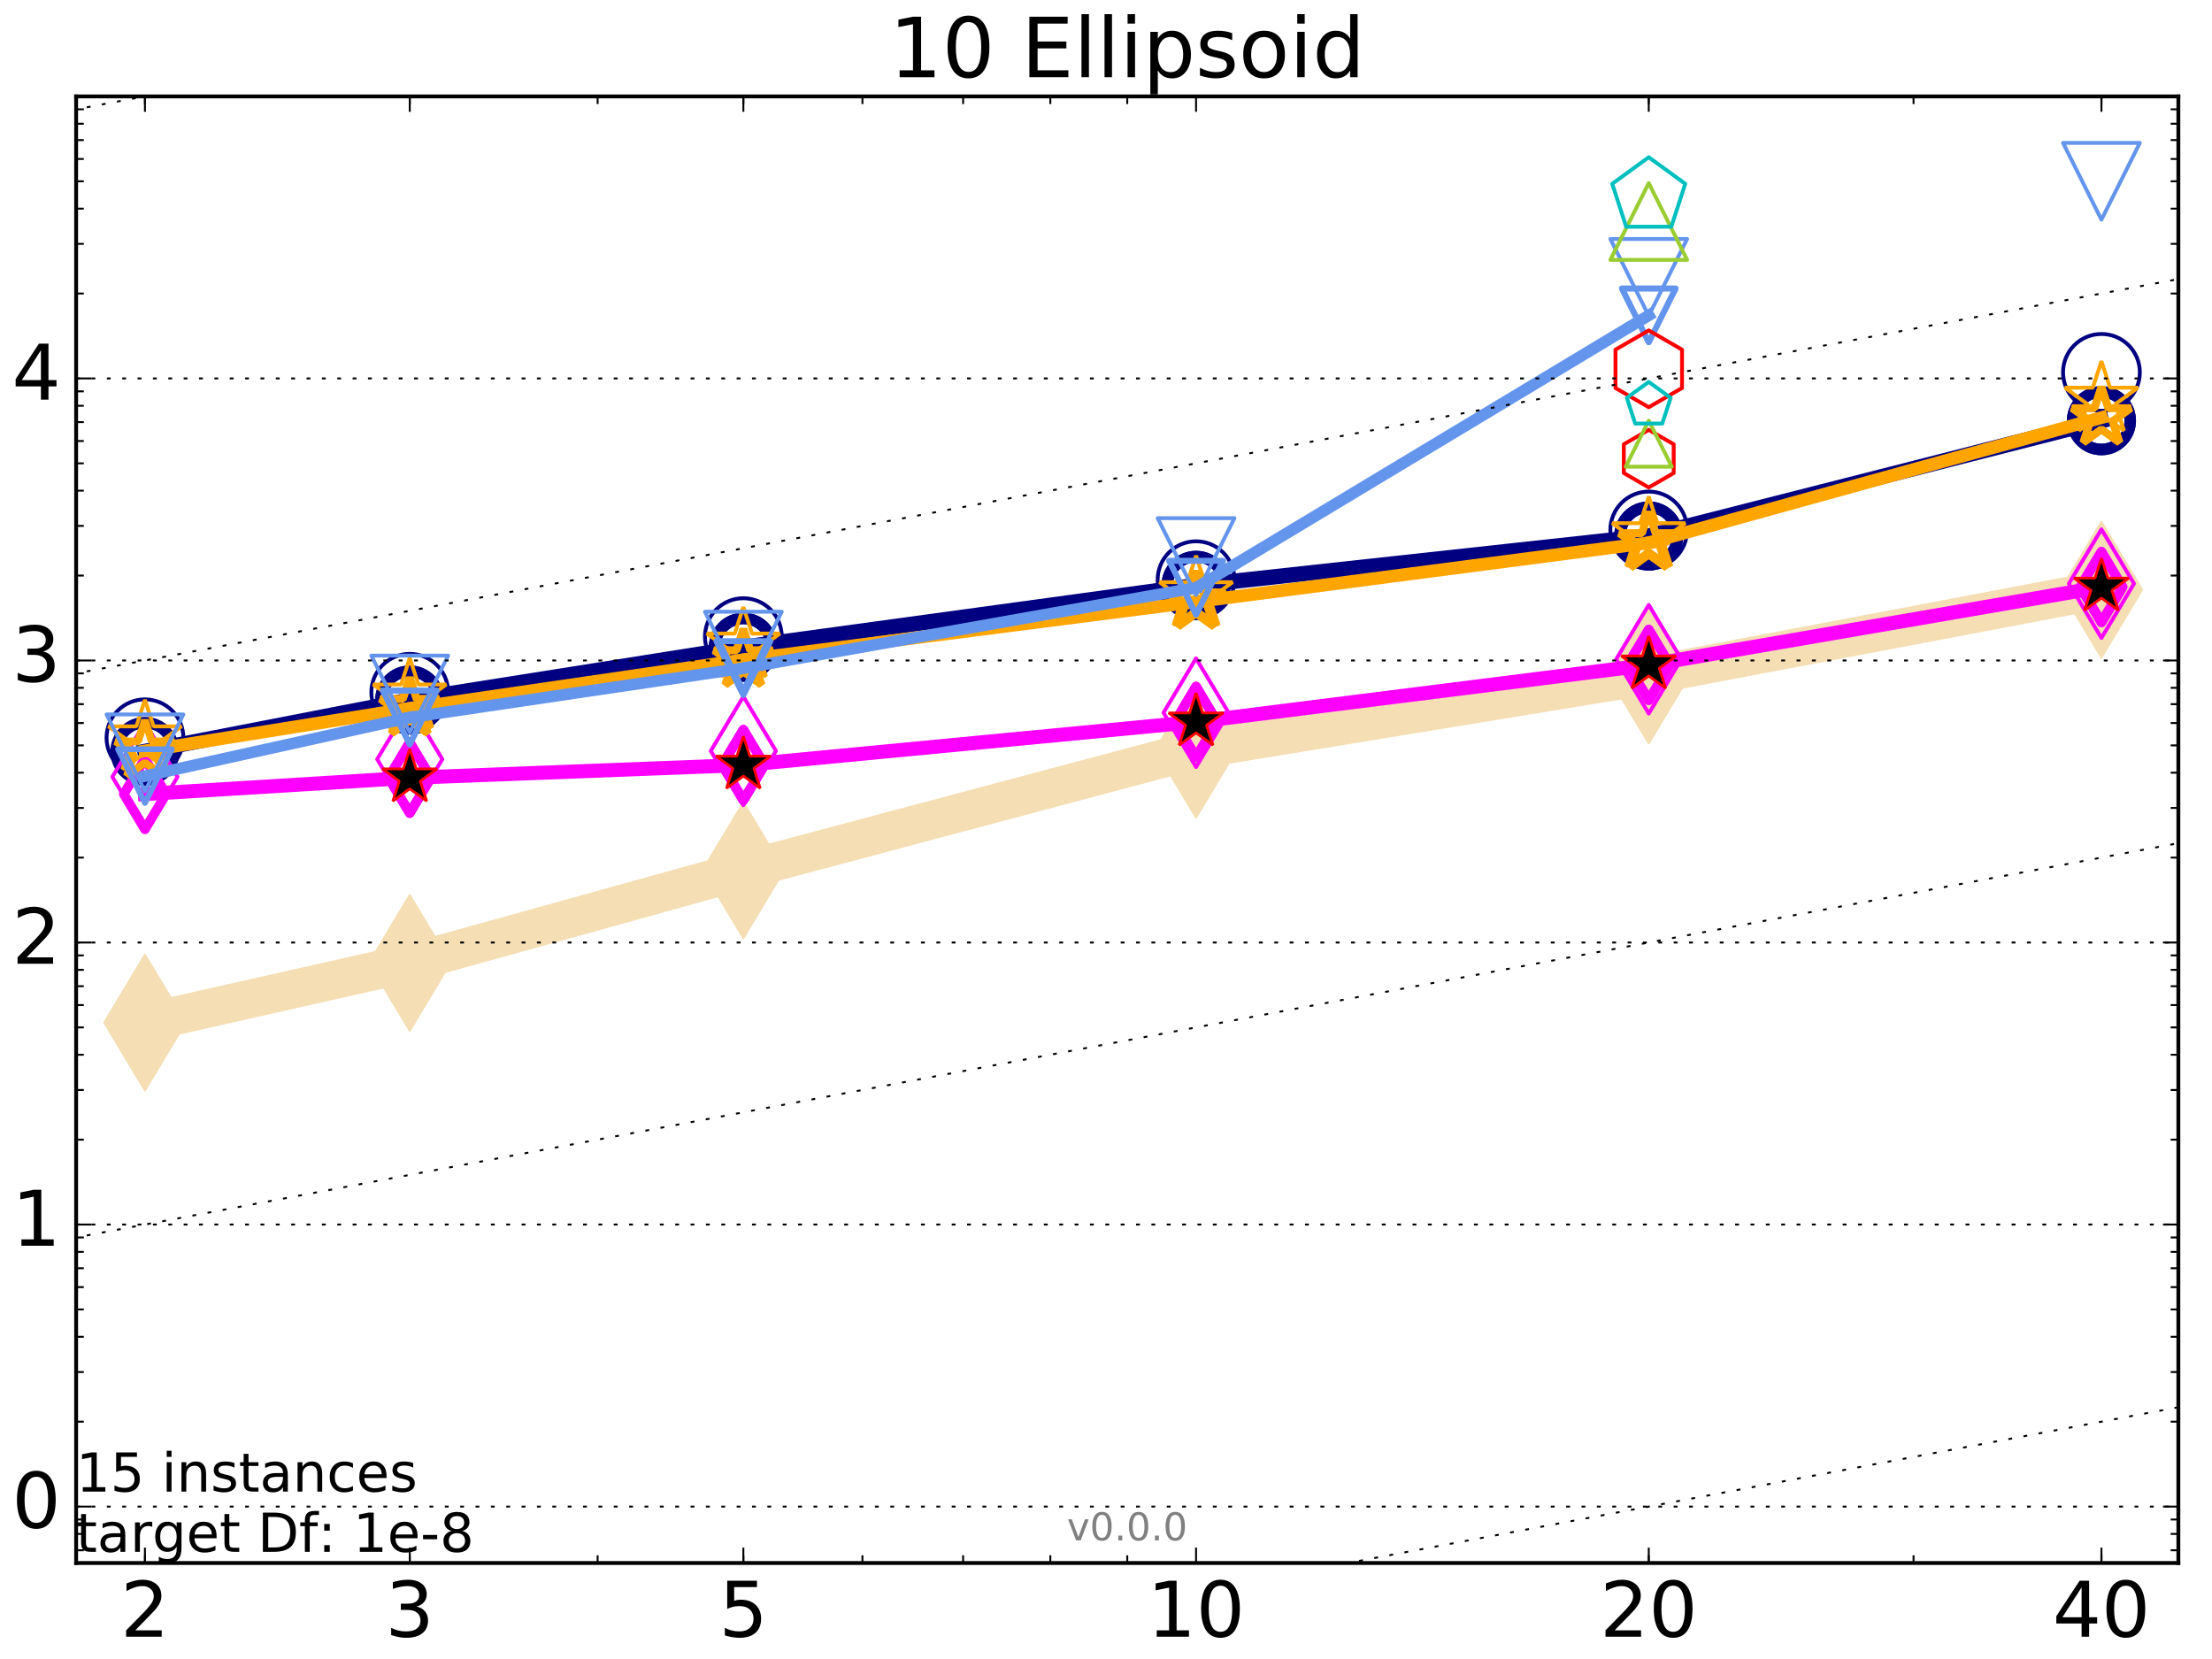 <?xml version="1.0" encoding="utf-8" standalone="no"?>
<!DOCTYPE svg PUBLIC "-//W3C//DTD SVG 1.1//EN"
  "http://www.w3.org/Graphics/SVG/1.1/DTD/svg11.dtd">
<!-- Created with matplotlib (http://matplotlib.org/) -->
<svg height="432pt" version="1.1" viewBox="0 0 576 432" width="576pt" xmlns="http://www.w3.org/2000/svg" xmlns:xlink="http://www.w3.org/1999/xlink">
 <defs>
  <style type="text/css">
*{stroke-linecap:butt;stroke-linejoin:round;stroke-miterlimit:100000;}
  </style>
 </defs>
 <g id="figure_1">
  <g id="patch_1">
   <path d="M 0 432 
L 576 432 
L 576 0 
L 0 0 
z
" style="fill:#ffffff;"/>
  </g>
  <g id="axes_1">
   <g id="patch_2">
    <path d="M 19.825 407 
L 567.24 407 
L 567.24 25.1 
L 19.825 25.1 
z
" style="fill:#ffffff;"/>
   </g>
   <g id="line2d_1">
    <path clip-path="url(#p6b63083014)" d="M 37.743 266.284 
L 106.698 250.736 
L 193.571 226.608 
L 311.451 195.216 
L 429.33 175.908 
L 547.209 153.556 
" style="fill:none;stroke:#f5deb3;stroke-linecap:square;stroke-width:10.0;"/>
    <defs>
     <path d="M -0 17.678 
L 10.607 0 
L 0 -17.678 
L -10.607 -0 
z
" id="mfc4cb65da0" style="stroke:#f5deb3;stroke-linejoin:miter;stroke-width:0.5;"/>
    </defs>
    <g clip-path="url(#p6b63083014)">
     <use style="fill:#f5deb3;stroke:#f5deb3;stroke-linejoin:miter;stroke-width:0.5;" x="37.743" xlink:href="#mfc4cb65da0" y="266.284"/>
     <use style="fill:#f5deb3;stroke:#f5deb3;stroke-linejoin:miter;stroke-width:0.5;" x="106.698" xlink:href="#mfc4cb65da0" y="250.736"/>
     <use style="fill:#f5deb3;stroke:#f5deb3;stroke-linejoin:miter;stroke-width:0.5;" x="193.571" xlink:href="#mfc4cb65da0" y="226.608"/>
     <use style="fill:#f5deb3;stroke:#f5deb3;stroke-linejoin:miter;stroke-width:0.5;" x="311.451" xlink:href="#mfc4cb65da0" y="195.216"/>
     <use style="fill:#f5deb3;stroke:#f5deb3;stroke-linejoin:miter;stroke-width:0.5;" x="429.33" xlink:href="#mfc4cb65da0" y="175.908"/>
     <use style="fill:#f5deb3;stroke:#f5deb3;stroke-linejoin:miter;stroke-width:0.5;" x="547.209" xlink:href="#mfc4cb65da0" y="153.556"/>
    </g>
   </g>
   <g id="line2d_2">
    <path clip-path="url(#p6b63083014)" d="M 37.743 195.675 
L 106.698 182.288 
" style="fill:none;stroke:#000080;stroke-linecap:square;stroke-width:4.0;"/>
    <defs>
     <path d="M 0 7.5 
C 1.989 7.5 3.897 6.71 5.303 5.303 
C 6.71 3.897 7.5 1.989 7.5 0 
C 7.5 -1.989 6.71 -3.897 5.303 -5.303 
C 3.897 -6.71 1.989 -7.5 0 -7.5 
C -1.989 -7.5 -3.897 -6.71 -5.303 -5.303 
C -6.71 -3.897 -7.5 -1.989 -7.5 0 
C -7.5 1.989 -6.71 3.897 -5.303 5.303 
C -3.897 6.71 -1.989 7.5 0 7.5 
z
" id="mda81ff3b6d" style="stroke:#000080;stroke-width:3.0;"/>
    </defs>
    <g clip-path="url(#p6b63083014)">
     <use style="fill:none;stroke:#000080;stroke-width:3.0;" x="37.743" xlink:href="#mda81ff3b6d" y="195.675"/>
     <use style="fill:none;stroke:#000080;stroke-width:3.0;" x="106.698" xlink:href="#mda81ff3b6d" y="182.288"/>
    </g>
   </g>
   <g id="line2d_3">
    <path clip-path="url(#p6b63083014)" d="M 106.698 182.288 
L 193.571 168.534 
" style="fill:none;stroke:#000080;stroke-linecap:square;stroke-width:4.0;"/>
    <g clip-path="url(#p6b63083014)">
     <use style="fill:none;stroke:#000080;stroke-width:3.0;" x="106.698" xlink:href="#mda81ff3b6d" y="182.288"/>
     <use style="fill:none;stroke:#000080;stroke-width:3.0;" x="193.571" xlink:href="#mda81ff3b6d" y="168.534"/>
    </g>
   </g>
   <g id="line2d_4">
    <path clip-path="url(#p6b63083014)" d="M 193.571 168.534 
L 311.451 152.424 
" style="fill:none;stroke:#000080;stroke-linecap:square;stroke-width:4.0;"/>
    <g clip-path="url(#p6b63083014)">
     <use style="fill:none;stroke:#000080;stroke-width:3.0;" x="193.571" xlink:href="#mda81ff3b6d" y="168.534"/>
     <use style="fill:none;stroke:#000080;stroke-width:3.0;" x="311.451" xlink:href="#mda81ff3b6d" y="152.424"/>
    </g>
   </g>
   <g id="line2d_5">
    <path clip-path="url(#p6b63083014)" d="M 311.451 152.424 
L 429.33 139.571 
" style="fill:none;stroke:#000080;stroke-linecap:square;stroke-width:4.0;"/>
    <g clip-path="url(#p6b63083014)">
     <use style="fill:none;stroke:#000080;stroke-width:3.0;" x="311.451" xlink:href="#mda81ff3b6d" y="152.424"/>
     <use style="fill:none;stroke:#000080;stroke-width:3.0;" x="429.33" xlink:href="#mda81ff3b6d" y="139.571"/>
    </g>
   </g>
   <g id="line2d_6">
    <path clip-path="url(#p6b63083014)" d="M 429.33 139.571 
L 547.209 109.548 
" style="fill:none;stroke:#000080;stroke-linecap:square;stroke-width:4.0;"/>
    <g clip-path="url(#p6b63083014)">
     <use style="fill:none;stroke:#000080;stroke-width:3.0;" x="429.33" xlink:href="#mda81ff3b6d" y="139.571"/>
     <use style="fill:none;stroke:#000080;stroke-width:3.0;" x="547.209" xlink:href="#mda81ff3b6d" y="109.548"/>
    </g>
   </g>
   <g id="line2d_7">
    <path clip-path="url(#p6b63083014)" d="M 547.209 109.548 
" style="fill:none;stroke:#000080;stroke-linecap:square;stroke-width:4.0;"/>
    <g clip-path="url(#p6b63083014)">
     <use style="fill:none;stroke:#000080;stroke-width:3.0;" x="547.209" xlink:href="#mda81ff3b6d" y="109.548"/>
    </g>
   </g>
   <g id="line2d_8"/>
   <g id="line2d_9">
    <defs>
     <path d="M 0 10 
C 2.652 10 5.196 8.946 7.071 7.071 
C 8.946 5.196 10 2.652 10 0 
C 10 -2.652 8.946 -5.196 7.071 -7.071 
C 5.196 -8.946 2.652 -10 0 -10 
C -2.652 -10 -5.196 -8.946 -7.071 -7.071 
C -8.946 -5.196 -10 -2.652 -10 0 
C -10 2.652 -8.946 5.196 -7.071 7.071 
C -5.196 8.946 -2.652 10 0 10 
z
" id="m5e037b1563" style="stroke:#000080;"/>
    </defs>
    <g clip-path="url(#p6b63083014)">
     <use style="fill:none;stroke:#000080;" x="37.743" xlink:href="#m5e037b1563" y="192.114"/>
     <use style="fill:none;stroke:#000080;" x="106.698" xlink:href="#m5e037b1563" y="180.266"/>
     <use style="fill:none;stroke:#000080;" x="193.571" xlink:href="#m5e037b1563" y="165.778"/>
     <use style="fill:none;stroke:#000080;" x="311.451" xlink:href="#m5e037b1563" y="150.953"/>
     <use style="fill:none;stroke:#000080;" x="429.33" xlink:href="#m5e037b1563" y="138.004"/>
     <use style="fill:none;stroke:#000080;" x="547.209" xlink:href="#m5e037b1563" y="96.97"/>
    </g>
   </g>
   <g id="line2d_10">
    <path clip-path="url(#p6b63083014)" d="M 37.743 206.762 
L 106.698 202.534 
" style="fill:none;stroke:#ff00ff;stroke-linecap:square;stroke-width:3.667;"/>
    <defs>
     <path d="M -0 9.192 
L 5.515 0 
L 0 -9.192 
L -5.515 -0 
z
" id="m8b4c39f343" style="stroke:#ff00ff;stroke-linejoin:miter;stroke-width:2.5;"/>
    </defs>
    <g clip-path="url(#p6b63083014)">
     <use style="fill:none;stroke:#ff00ff;stroke-linejoin:miter;stroke-width:2.5;" x="37.743" xlink:href="#m8b4c39f343" y="206.762"/>
     <use style="fill:none;stroke:#ff00ff;stroke-linejoin:miter;stroke-width:2.5;" x="106.698" xlink:href="#m8b4c39f343" y="202.534"/>
    </g>
   </g>
   <g id="line2d_11">
    <path clip-path="url(#p6b63083014)" d="M 106.698 202.534 
L 193.571 199.208 
" style="fill:none;stroke:#ff00ff;stroke-linecap:square;stroke-width:3.667;"/>
    <g clip-path="url(#p6b63083014)">
     <use style="fill:none;stroke:#ff00ff;stroke-linejoin:miter;stroke-width:2.5;" x="106.698" xlink:href="#m8b4c39f343" y="202.534"/>
     <use style="fill:none;stroke:#ff00ff;stroke-linejoin:miter;stroke-width:2.5;" x="193.571" xlink:href="#m8b4c39f343" y="199.208"/>
    </g>
   </g>
   <g id="line2d_12">
    <path clip-path="url(#p6b63083014)" d="M 193.571 199.208 
L 311.451 187.969 
" style="fill:none;stroke:#ff00ff;stroke-linecap:square;stroke-width:3.667;"/>
    <g clip-path="url(#p6b63083014)">
     <use style="fill:none;stroke:#ff00ff;stroke-linejoin:miter;stroke-width:2.5;" x="193.571" xlink:href="#m8b4c39f343" y="199.208"/>
     <use style="fill:none;stroke:#ff00ff;stroke-linejoin:miter;stroke-width:2.5;" x="311.451" xlink:href="#m8b4c39f343" y="187.969"/>
    </g>
   </g>
   <g id="line2d_13">
    <path clip-path="url(#p6b63083014)" d="M 311.451 187.969 
L 429.33 173.137 
" style="fill:none;stroke:#ff00ff;stroke-linecap:square;stroke-width:3.667;"/>
    <g clip-path="url(#p6b63083014)">
     <use style="fill:none;stroke:#ff00ff;stroke-linejoin:miter;stroke-width:2.5;" x="311.451" xlink:href="#m8b4c39f343" y="187.969"/>
     <use style="fill:none;stroke:#ff00ff;stroke-linejoin:miter;stroke-width:2.5;" x="429.33" xlink:href="#m8b4c39f343" y="173.137"/>
    </g>
   </g>
   <g id="line2d_14">
    <path clip-path="url(#p6b63083014)" d="M 429.33 173.137 
L 547.209 152.855 
" style="fill:none;stroke:#ff00ff;stroke-linecap:square;stroke-width:3.667;"/>
    <g clip-path="url(#p6b63083014)">
     <use style="fill:none;stroke:#ff00ff;stroke-linejoin:miter;stroke-width:2.5;" x="429.33" xlink:href="#m8b4c39f343" y="173.137"/>
     <use style="fill:none;stroke:#ff00ff;stroke-linejoin:miter;stroke-width:2.5;" x="547.209" xlink:href="#m8b4c39f343" y="152.855"/>
    </g>
   </g>
   <g id="line2d_15">
    <path clip-path="url(#p6b63083014)" d="M 547.209 152.855 
" style="fill:none;stroke:#ff00ff;stroke-linecap:square;stroke-width:3.667;"/>
    <g clip-path="url(#p6b63083014)">
     <use style="fill:none;stroke:#ff00ff;stroke-linejoin:miter;stroke-width:2.5;" x="547.209" xlink:href="#m8b4c39f343" y="152.855"/>
    </g>
   </g>
   <g id="line2d_16"/>
   <g id="line2d_17">
    <defs>
     <path d="M -0 14.142 
L 8.485 0 
L -0 -14.142 
L -8.485 -0 
z
" id="m9d83a2db63" style="stroke:#ff00ff;stroke-linejoin:miter;"/>
    </defs>
    <g clip-path="url(#p6b63083014)">
     <use style="fill:none;stroke:#ff00ff;stroke-linejoin:miter;" x="37.743" xlink:href="#m9d83a2db63" y="202.305"/>
     <use style="fill:none;stroke:#ff00ff;stroke-linejoin:miter;" x="106.698" xlink:href="#m9d83a2db63" y="197.691"/>
     <use style="fill:none;stroke:#ff00ff;stroke-linejoin:miter;" x="193.571" xlink:href="#m9d83a2db63" y="195.528"/>
     <use style="fill:none;stroke:#ff00ff;stroke-linejoin:miter;" x="311.451" xlink:href="#m9d83a2db63" y="185.592"/>
     <use style="fill:none;stroke:#ff00ff;stroke-linejoin:miter;" x="429.33" xlink:href="#m9d83a2db63" y="171.663"/>
     <use style="fill:none;stroke:#ff00ff;stroke-linejoin:miter;" x="547.209" xlink:href="#m9d83a2db63" y="151.979"/>
    </g>
   </g>
   <g id="line2d_18">
    <path clip-path="url(#p6b63083014)" d="M 37.743 195.537 
L 106.698 184.477 
" style="fill:none;stroke:#ffa500;stroke-linecap:square;stroke-width:3.333;"/>
    <defs>
     <path d="M 0 -8 
L -1.796 -2.472 
L -7.608 -2.472 
L -2.906 0.944 
L -4.702 6.472 
L -0 3.056 
L 4.702 6.472 
L 2.906 0.944 
L 7.608 -2.472 
L 1.796 -2.472 
z
" id="me0fd83f81b" style="stroke:#ffa500;stroke-linejoin:bevel;stroke-width:2.0;"/>
    </defs>
    <g clip-path="url(#p6b63083014)">
     <use style="fill:none;stroke:#ffa500;stroke-linejoin:bevel;stroke-width:2.0;" x="37.743" xlink:href="#me0fd83f81b" y="195.537"/>
     <use style="fill:none;stroke:#ffa500;stroke-linejoin:bevel;stroke-width:2.0;" x="106.698" xlink:href="#me0fd83f81b" y="184.477"/>
    </g>
   </g>
   <g id="line2d_19">
    <path clip-path="url(#p6b63083014)" d="M 106.698 184.477 
L 193.571 171.82 
" style="fill:none;stroke:#ffa500;stroke-linecap:square;stroke-width:3.333;"/>
    <g clip-path="url(#p6b63083014)">
     <use style="fill:none;stroke:#ffa500;stroke-linejoin:bevel;stroke-width:2.0;" x="106.698" xlink:href="#me0fd83f81b" y="184.477"/>
     <use style="fill:none;stroke:#ffa500;stroke-linejoin:bevel;stroke-width:2.0;" x="193.571" xlink:href="#me0fd83f81b" y="171.82"/>
    </g>
   </g>
   <g id="line2d_20">
    <path clip-path="url(#p6b63083014)" d="M 193.571 171.82 
L 311.451 156.701 
" style="fill:none;stroke:#ffa500;stroke-linecap:square;stroke-width:3.333;"/>
    <g clip-path="url(#p6b63083014)">
     <use style="fill:none;stroke:#ffa500;stroke-linejoin:bevel;stroke-width:2.0;" x="193.571" xlink:href="#me0fd83f81b" y="171.82"/>
     <use style="fill:none;stroke:#ffa500;stroke-linejoin:bevel;stroke-width:2.0;" x="311.451" xlink:href="#me0fd83f81b" y="156.701"/>
    </g>
   </g>
   <g id="line2d_21">
    <path clip-path="url(#p6b63083014)" d="M 311.451 156.701 
L 429.33 141.334 
" style="fill:none;stroke:#ffa500;stroke-linecap:square;stroke-width:3.333;"/>
    <g clip-path="url(#p6b63083014)">
     <use style="fill:none;stroke:#ffa500;stroke-linejoin:bevel;stroke-width:2.0;" x="311.451" xlink:href="#me0fd83f81b" y="156.701"/>
     <use style="fill:none;stroke:#ffa500;stroke-linejoin:bevel;stroke-width:2.0;" x="429.33" xlink:href="#me0fd83f81b" y="141.334"/>
    </g>
   </g>
   <g id="line2d_22">
    <path clip-path="url(#p6b63083014)" d="M 429.33 141.334 
L 547.209 108.744 
" style="fill:none;stroke:#ffa500;stroke-linecap:square;stroke-width:3.333;"/>
    <g clip-path="url(#p6b63083014)">
     <use style="fill:none;stroke:#ffa500;stroke-linejoin:bevel;stroke-width:2.0;" x="429.33" xlink:href="#me0fd83f81b" y="141.334"/>
     <use style="fill:none;stroke:#ffa500;stroke-linejoin:bevel;stroke-width:2.0;" x="547.209" xlink:href="#me0fd83f81b" y="108.744"/>
    </g>
   </g>
   <g id="line2d_23">
    <path clip-path="url(#p6b63083014)" d="M 547.209 108.744 
" style="fill:none;stroke:#ffa500;stroke-linecap:square;stroke-width:3.333;"/>
    <g clip-path="url(#p6b63083014)">
     <use style="fill:none;stroke:#ffa500;stroke-linejoin:bevel;stroke-width:2.0;" x="547.209" xlink:href="#me0fd83f81b" y="108.744"/>
    </g>
   </g>
   <g id="line2d_24"/>
   <g id="line2d_25">
    <defs>
     <path d="M 0 -10 
L -2.245 -3.09 
L -9.511 -3.09 
L -3.633 1.18 
L -5.878 8.09 
L -0 3.82 
L 5.878 8.09 
L 3.633 1.18 
L 9.511 -3.09 
L 2.245 -3.09 
z
" id="m9b537fb139" style="stroke:#ffa500;stroke-linejoin:bevel;"/>
    </defs>
    <g clip-path="url(#p6b63083014)">
     <use style="fill:none;stroke:#ffa500;stroke-linejoin:bevel;" x="37.743" xlink:href="#m9b537fb139" y="192.234"/>
     <use style="fill:none;stroke:#ffa500;stroke-linejoin:bevel;" x="106.698" xlink:href="#m9b537fb139" y="181.331"/>
     <use style="fill:none;stroke:#ffa500;stroke-linejoin:bevel;" x="193.571" xlink:href="#m9b537fb139" y="168.069"/>
     <use style="fill:none;stroke:#ffa500;stroke-linejoin:bevel;" x="311.451" xlink:href="#m9b537fb139" y="154.692"/>
     <use style="fill:none;stroke:#ffa500;stroke-linejoin:bevel;" x="429.33" xlink:href="#m9b537fb139" y="139.323"/>
     <use style="fill:none;stroke:#ffa500;stroke-linejoin:bevel;" x="547.209" xlink:href="#m9b537fb139" y="104.046"/>
    </g>
   </g>
   <g id="line2d_26">
    <path clip-path="url(#p6b63083014)" d="M 37.743 202.094 
L 106.698 186.839 
" style="fill:none;stroke:#6495ed;stroke-linecap:square;stroke-width:3.0;"/>
    <defs>
     <path d="M -0 7 
L 7 -7 
L -7 -7 
z
" id="m5547e384d8" style="stroke:#6495ed;stroke-linejoin:miter;stroke-width:1.5;"/>
    </defs>
    <g clip-path="url(#p6b63083014)">
     <use style="fill:none;stroke:#6495ed;stroke-linejoin:miter;stroke-width:1.5;" x="37.743" xlink:href="#m5547e384d8" y="202.094"/>
     <use style="fill:none;stroke:#6495ed;stroke-linejoin:miter;stroke-width:1.5;" x="106.698" xlink:href="#m5547e384d8" y="186.839"/>
    </g>
   </g>
   <g id="line2d_27">
    <path clip-path="url(#p6b63083014)" d="M 106.698 186.839 
L 193.571 173.985 
" style="fill:none;stroke:#6495ed;stroke-linecap:square;stroke-width:3.0;"/>
    <g clip-path="url(#p6b63083014)">
     <use style="fill:none;stroke:#6495ed;stroke-linejoin:miter;stroke-width:1.5;" x="106.698" xlink:href="#m5547e384d8" y="186.839"/>
     <use style="fill:none;stroke:#6495ed;stroke-linejoin:miter;stroke-width:1.5;" x="193.571" xlink:href="#m5547e384d8" y="173.985"/>
    </g>
   </g>
   <g id="line2d_28">
    <path clip-path="url(#p6b63083014)" d="M 193.571 173.985 
L 311.451 153.049 
" style="fill:none;stroke:#6495ed;stroke-linecap:square;stroke-width:3.0;"/>
    <g clip-path="url(#p6b63083014)">
     <use style="fill:none;stroke:#6495ed;stroke-linejoin:miter;stroke-width:1.5;" x="193.571" xlink:href="#m5547e384d8" y="173.985"/>
     <use style="fill:none;stroke:#6495ed;stroke-linejoin:miter;stroke-width:1.5;" x="311.451" xlink:href="#m5547e384d8" y="153.049"/>
    </g>
   </g>
   <g id="line2d_29">
    <path clip-path="url(#p6b63083014)" d="M 311.451 153.049 
L 429.33 82.122 
" style="fill:none;stroke:#6495ed;stroke-linecap:square;stroke-width:3.0;"/>
    <g clip-path="url(#p6b63083014)">
     <use style="fill:none;stroke:#6495ed;stroke-linejoin:miter;stroke-width:1.5;" x="311.451" xlink:href="#m5547e384d8" y="153.049"/>
     <use style="fill:none;stroke:#6495ed;stroke-linejoin:miter;stroke-width:1.5;" x="429.33" xlink:href="#m5547e384d8" y="82.122"/>
    </g>
   </g>
   <g id="line2d_30">
    <path clip-path="url(#p6b63083014)" d="M 429.33 82.122 
" style="fill:none;stroke:#6495ed;stroke-linecap:square;stroke-width:3.0;"/>
    <g clip-path="url(#p6b63083014)">
     <use style="fill:none;stroke:#6495ed;stroke-linejoin:miter;stroke-width:1.5;" x="429.33" xlink:href="#m5547e384d8" y="82.122"/>
    </g>
   </g>
   <g id="line2d_31"/>
   <g id="line2d_32">
    <defs>
     <path d="M -0 10 
L 10 -10 
L -10 -10 
z
" id="md7825b23bb" style="stroke:#6495ed;stroke-linejoin:miter;"/>
    </defs>
    <g clip-path="url(#p6b63083014)">
     <use style="fill:none;stroke:#6495ed;stroke-linejoin:miter;" x="37.743" xlink:href="#md7825b23bb" y="196.033"/>
     <use style="fill:none;stroke:#6495ed;stroke-linejoin:miter;" x="106.698" xlink:href="#md7825b23bb" y="180.724"/>
     <use style="fill:none;stroke:#6495ed;stroke-linejoin:miter;" x="193.571" xlink:href="#md7825b23bb" y="169.295"/>
     <use style="fill:none;stroke:#6495ed;stroke-linejoin:miter;" x="311.451" xlink:href="#md7825b23bb" y="144.924"/>
     <use style="fill:none;stroke:#6495ed;stroke-linejoin:miter;" x="429.33" xlink:href="#md7825b23bb" y="72.226"/>
     <use style="fill:none;stroke:#6495ed;stroke-linejoin:miter;" x="547.209" xlink:href="#md7825b23bb" y="47.208"/>
    </g>
   </g>
   <g id="line2d_33">
    <path clip-path="url(#p6b63083014)" d="M 429.33 119.432 
" style="fill:none;stroke:#ff0000;stroke-linecap:square;stroke-width:2.667;"/>
    <defs>
     <path d="M 0 -7.5 
L -6.495 -3.75 
L -6.495 3.75 
L -0 7.5 
L 6.495 3.75 
L 6.495 -3.75 
z
" id="m5ea8ca7fdc" style="stroke:#ff0000;stroke-linejoin:miter;"/>
    </defs>
    <g clip-path="url(#p6b63083014)">
     <use style="fill:none;stroke:#ff0000;stroke-linejoin:miter;" x="429.33" xlink:href="#m5ea8ca7fdc" y="119.432"/>
    </g>
   </g>
   <g id="line2d_34"/>
   <g id="line2d_35">
    <defs>
     <path d="M 0 -10 
L -8.66 -5 
L -8.66 5 
L -0 10 
L 8.66 5 
L 8.66 -5 
z
" id="mb1eaa933a0" style="stroke:#ff0000;stroke-linejoin:miter;"/>
    </defs>
    <g clip-path="url(#p6b63083014)">
     <use style="fill:none;stroke:#ff0000;stroke-linejoin:miter;" x="429.33" xlink:href="#mb1eaa933a0" y="96.042"/>
    </g>
   </g>
   <g id="line2d_36">
    <path clip-path="url(#p6b63083014)" d="M 429.33 115.529 
" style="fill:none;stroke:#9acd32;stroke-linecap:square;stroke-width:2.333;"/>
    <defs>
     <path d="M 0 -6 
L -6 6 
L 6 6 
z
" id="m65f03a6b60" style="stroke:#9acd32;stroke-linejoin:miter;"/>
    </defs>
    <g clip-path="url(#p6b63083014)">
     <use style="fill:none;stroke:#9acd32;stroke-linejoin:miter;" x="429.33" xlink:href="#m65f03a6b60" y="115.529"/>
    </g>
   </g>
   <g id="line2d_37"/>
   <g id="line2d_38">
    <defs>
     <path d="M 0 -10 
L -10 10 
L 10 10 
z
" id="m35af987b13" style="stroke:#9acd32;stroke-linejoin:miter;"/>
    </defs>
    <g clip-path="url(#p6b63083014)">
     <use style="fill:none;stroke:#9acd32;stroke-linejoin:miter;" x="429.33" xlink:href="#m35af987b13" y="57.672"/>
    </g>
   </g>
   <g id="line2d_39">
    <path clip-path="url(#p6b63083014)" d="M 429.33 105.445 
" style="fill:none;stroke:#00bfbf;stroke-linecap:square;stroke-width:2.0;"/>
    <defs>
     <path d="M 0 -6 
L -5.706 -1.854 
L -3.527 4.854 
L 3.527 4.854 
L 5.706 -1.854 
z
" id="m9b69050e07" style="stroke:#00bfbf;stroke-linejoin:miter;"/>
    </defs>
    <g clip-path="url(#p6b63083014)">
     <use style="fill:none;stroke:#00bfbf;stroke-linejoin:miter;" x="429.33" xlink:href="#m9b69050e07" y="105.445"/>
    </g>
   </g>
   <g id="line2d_40"/>
   <g id="line2d_41">
    <defs>
     <path d="M 0 -10 
L -9.511 -3.09 
L -5.878 8.09 
L 5.878 8.09 
L 9.511 -3.09 
z
" id="mb380b8dc7a" style="stroke:#00bfbf;stroke-linejoin:miter;"/>
    </defs>
    <g clip-path="url(#p6b63083014)">
     <use style="fill:none;stroke:#00bfbf;stroke-linejoin:miter;" x="429.33" xlink:href="#mb380b8dc7a" y="50.947"/>
    </g>
   </g>
   <g id="line2d_42">
    <defs>
     <path d="M 0 -7.5 
L -1.684 -2.318 
L -7.133 -2.318 
L -2.725 0.885 
L -4.408 6.068 
L -0 2.865 
L 4.408 6.068 
L 2.725 0.885 
L 7.133 -2.318 
L 1.684 -2.318 
z
" id="m47046bd433" style="stroke:#ff0000;stroke-linejoin:bevel;stroke-width:0.7;"/>
    </defs>
    <g clip-path="url(#p6b63083014)">
     <use style="stroke:#ff0000;stroke-linejoin:bevel;stroke-width:0.7;" x="106.698" xlink:href="#m47046bd433" y="202.534"/>
     <use style="stroke:#ff0000;stroke-linejoin:bevel;stroke-width:0.7;" x="193.571" xlink:href="#m47046bd433" y="199.208"/>
     <use style="stroke:#ff0000;stroke-linejoin:bevel;stroke-width:0.7;" x="311.451" xlink:href="#m47046bd433" y="187.969"/>
     <use style="stroke:#ff0000;stroke-linejoin:bevel;stroke-width:0.7;" x="429.33" xlink:href="#m47046bd433" y="173.137"/>
     <use style="stroke:#ff0000;stroke-linejoin:bevel;stroke-width:0.7;" x="547.209" xlink:href="#m47046bd433" y="152.855"/>
    </g>
   </g>
   <g id="line2d_43">
    <path clip-path="url(#p6b63083014)" d="M -353.844 539.196 
M 212.383 433 
L 577 364.616 
" style="fill:none;stroke:#000000;stroke-dasharray:1,3;stroke-dashoffset:0.0;stroke-width:0.5;"/>
   </g>
   <g id="line2d_44">
    <path clip-path="url(#p6b63083014)" d="M -353.844 392.312 
M -1 326.136 
L 577 217.731 
" style="fill:none;stroke:#000000;stroke-dasharray:1,3;stroke-dashoffset:0.0;stroke-width:0.5;"/>
   </g>
   <g id="line2d_45">
    <path clip-path="url(#p6b63083014)" d="M -353.844 245.427 
M -1 179.251 
L 577 70.847 
" style="fill:none;stroke:#000000;stroke-dasharray:1,3;stroke-dashoffset:0.0;stroke-width:0.5;"/>
   </g>
   <g id="line2d_46">
    <path clip-path="url(#p6b63083014)" d="M -353.844 98.542 
M -1 32.366 
L 176.906 -1 
" style="fill:none;stroke:#000000;stroke-dasharray:1,3;stroke-dashoffset:0.0;stroke-width:0.5;"/>
   </g>
   <g id="line2d_47">
    <path clip-path="url(#p6b63083014)" d="M -353.844 -48.342 
" style="fill:none;stroke:#000000;stroke-dasharray:1,3;stroke-dashoffset:0.0;stroke-width:0.5;"/>
   </g>
   <g id="patch_3">
    <path d="M 19.825 25.1 
L 567.24 25.1 
" style="fill:none;stroke:#000000;stroke-linecap:square;stroke-linejoin:miter;"/>
   </g>
   <g id="patch_4">
    <path d="M 567.24 407 
L 567.24 25.1 
" style="fill:none;stroke:#000000;stroke-linecap:square;stroke-linejoin:miter;"/>
   </g>
   <g id="patch_5">
    <path d="M 19.825 407 
L 567.24 407 
" style="fill:none;stroke:#000000;stroke-linecap:square;stroke-linejoin:miter;"/>
   </g>
   <g id="patch_6">
    <path d="M 19.825 407 
L 19.825 25.1 
" style="fill:none;stroke:#000000;stroke-linecap:square;stroke-linejoin:miter;"/>
   </g>
   <g id="matplotlib.axis_1">
    <g id="xtick_1">
     <g id="line2d_48">
      <defs>
       <path d="M 0 0 
L 0 -4 
" id="m18068c7d66" style="stroke:#000000;stroke-width:0.5;"/>
      </defs>
      <g>
       <use style="stroke:#000000;stroke-width:0.5;" x="37.743" xlink:href="#m18068c7d66" y="407.0"/>
      </g>
     </g>
     <g id="line2d_49">
      <defs>
       <path d="M 0 0 
L 0 4 
" id="mae74c828ce" style="stroke:#000000;stroke-width:0.5;"/>
      </defs>
      <g>
       <use style="stroke:#000000;stroke-width:0.5;" x="37.743" xlink:href="#mae74c828ce" y="25.1"/>
      </g>
     </g>
     <g id="text_1">
      <!-- 2 -->
      <defs>
       <path d="M 19.188 8.297 
L 53.609 8.297 
L 53.609 0 
L 7.328 0 
L 7.328 8.297 
Q 12.938 14.109 22.625 23.891 
Q 32.328 33.688 34.812 36.531 
Q 39.547 41.844 41.422 45.531 
Q 43.312 49.219 43.312 52.781 
Q 43.312 58.594 39.234 62.25 
Q 35.156 65.922 28.609 65.922 
Q 23.969 65.922 18.812 64.312 
Q 13.672 62.703 7.812 59.422 
L 7.812 69.391 
Q 13.766 71.781 18.938 73 
Q 24.125 74.219 28.422 74.219 
Q 39.75 74.219 46.484 68.547 
Q 53.219 62.891 53.219 53.422 
Q 53.219 48.922 51.531 44.891 
Q 49.859 40.875 45.406 35.406 
Q 44.188 33.984 37.641 27.219 
Q 31.109 20.453 19.188 8.297 
" id="BitstreamVeraSans-Roman-32"/>
      </defs>
      <g transform="translate(31.381 426.197)scale(0.2 -0.2)">
       <use xlink:href="#BitstreamVeraSans-Roman-32"/>
      </g>
     </g>
    </g>
    <g id="xtick_2">
     <g id="line2d_50">
      <g>
       <use style="stroke:#000000;stroke-width:0.5;" x="106.698" xlink:href="#m18068c7d66" y="407.0"/>
      </g>
     </g>
     <g id="line2d_51">
      <g>
       <use style="stroke:#000000;stroke-width:0.5;" x="106.698" xlink:href="#mae74c828ce" y="25.1"/>
      </g>
     </g>
     <g id="text_2">
      <!-- 3 -->
      <defs>
       <path d="M 40.578 39.312 
Q 47.656 37.797 51.625 33 
Q 55.609 28.219 55.609 21.188 
Q 55.609 10.406 48.188 4.484 
Q 40.766 -1.422 27.094 -1.422 
Q 22.516 -1.422 17.656 -0.516 
Q 12.797 0.391 7.625 2.203 
L 7.625 11.719 
Q 11.719 9.328 16.594 8.109 
Q 21.484 6.891 26.812 6.891 
Q 36.078 6.891 40.938 10.547 
Q 45.797 14.203 45.797 21.188 
Q 45.797 27.641 41.281 31.266 
Q 36.766 34.906 28.719 34.906 
L 20.219 34.906 
L 20.219 43.016 
L 29.109 43.016 
Q 36.375 43.016 40.234 45.922 
Q 44.094 48.828 44.094 54.297 
Q 44.094 59.906 40.109 62.906 
Q 36.141 65.922 28.719 65.922 
Q 24.656 65.922 20.016 65.031 
Q 15.375 64.156 9.812 62.312 
L 9.812 71.094 
Q 15.438 72.656 20.344 73.438 
Q 25.25 74.219 29.594 74.219 
Q 40.828 74.219 47.359 69.109 
Q 53.906 64.016 53.906 55.328 
Q 53.906 49.266 50.438 45.094 
Q 46.969 40.922 40.578 39.312 
" id="BitstreamVeraSans-Roman-33"/>
      </defs>
      <g transform="translate(100.336 426.197)scale(0.2 -0.2)">
       <use xlink:href="#BitstreamVeraSans-Roman-33"/>
      </g>
     </g>
    </g>
    <g id="xtick_3">
     <g id="line2d_52">
      <g>
       <use style="stroke:#000000;stroke-width:0.5;" x="193.571" xlink:href="#m18068c7d66" y="407.0"/>
      </g>
     </g>
     <g id="line2d_53">
      <g>
       <use style="stroke:#000000;stroke-width:0.5;" x="193.571" xlink:href="#mae74c828ce" y="25.1"/>
      </g>
     </g>
     <g id="text_3">
      <!-- 5 -->
      <defs>
       <path d="M 10.797 72.906 
L 49.516 72.906 
L 49.516 64.594 
L 19.828 64.594 
L 19.828 46.734 
Q 21.969 47.469 24.109 47.828 
Q 26.266 48.188 28.422 48.188 
Q 40.625 48.188 47.75 41.5 
Q 54.891 34.812 54.891 23.391 
Q 54.891 11.625 47.562 5.094 
Q 40.234 -1.422 26.906 -1.422 
Q 22.312 -1.422 17.547 -0.641 
Q 12.797 0.141 7.719 1.703 
L 7.719 11.625 
Q 12.109 9.234 16.797 8.062 
Q 21.484 6.891 26.703 6.891 
Q 35.156 6.891 40.078 11.328 
Q 45.016 15.766 45.016 23.391 
Q 45.016 31 40.078 35.438 
Q 35.156 39.891 26.703 39.891 
Q 22.75 39.891 18.812 39.016 
Q 14.891 38.141 10.797 36.281 
z
" id="BitstreamVeraSans-Roman-35"/>
      </defs>
      <g transform="translate(187.209 426.197)scale(0.2 -0.2)">
       <use xlink:href="#BitstreamVeraSans-Roman-35"/>
      </g>
     </g>
    </g>
    <g id="xtick_4">
     <g id="line2d_54">
      <g>
       <use style="stroke:#000000;stroke-width:0.5;" x="311.451" xlink:href="#m18068c7d66" y="407.0"/>
      </g>
     </g>
     <g id="line2d_55">
      <g>
       <use style="stroke:#000000;stroke-width:0.5;" x="311.451" xlink:href="#mae74c828ce" y="25.1"/>
      </g>
     </g>
     <g id="text_4">
      <!-- 10 -->
      <defs>
       <path d="M 31.781 66.406 
Q 24.172 66.406 20.328 58.906 
Q 16.5 51.422 16.5 36.375 
Q 16.5 21.391 20.328 13.891 
Q 24.172 6.391 31.781 6.391 
Q 39.453 6.391 43.281 13.891 
Q 47.125 21.391 47.125 36.375 
Q 47.125 51.422 43.281 58.906 
Q 39.453 66.406 31.781 66.406 
M 31.781 74.219 
Q 44.047 74.219 50.516 64.516 
Q 56.984 54.828 56.984 36.375 
Q 56.984 17.969 50.516 8.266 
Q 44.047 -1.422 31.781 -1.422 
Q 19.531 -1.422 13.062 8.266 
Q 6.594 17.969 6.594 36.375 
Q 6.594 54.828 13.062 64.516 
Q 19.531 74.219 31.781 74.219 
" id="BitstreamVeraSans-Roman-30"/>
       <path d="M 12.406 8.297 
L 28.516 8.297 
L 28.516 63.922 
L 10.984 60.406 
L 10.984 69.391 
L 28.422 72.906 
L 38.281 72.906 
L 38.281 8.297 
L 54.391 8.297 
L 54.391 0 
L 12.406 0 
z
" id="BitstreamVeraSans-Roman-31"/>
      </defs>
      <g transform="translate(298.726 426.197)scale(0.2 -0.2)">
       <use xlink:href="#BitstreamVeraSans-Roman-31"/>
       <use x="63.623" xlink:href="#BitstreamVeraSans-Roman-30"/>
      </g>
     </g>
    </g>
    <g id="xtick_5">
     <g id="line2d_56">
      <g>
       <use style="stroke:#000000;stroke-width:0.5;" x="429.33" xlink:href="#m18068c7d66" y="407.0"/>
      </g>
     </g>
     <g id="line2d_57">
      <g>
       <use style="stroke:#000000;stroke-width:0.5;" x="429.33" xlink:href="#mae74c828ce" y="25.1"/>
      </g>
     </g>
     <g id="text_5">
      <!-- 20 -->
      <g transform="translate(416.605 426.197)scale(0.2 -0.2)">
       <use xlink:href="#BitstreamVeraSans-Roman-32"/>
       <use x="63.623" xlink:href="#BitstreamVeraSans-Roman-30"/>
      </g>
     </g>
    </g>
    <g id="xtick_6">
     <g id="line2d_58">
      <g>
       <use style="stroke:#000000;stroke-width:0.5;" x="547.209" xlink:href="#m18068c7d66" y="407.0"/>
      </g>
     </g>
     <g id="line2d_59">
      <g>
       <use style="stroke:#000000;stroke-width:0.5;" x="547.209" xlink:href="#mae74c828ce" y="25.1"/>
      </g>
     </g>
     <g id="text_6">
      <!-- 40 -->
      <defs>
       <path d="M 37.797 64.312 
L 12.891 25.391 
L 37.797 25.391 
z
M 35.203 72.906 
L 47.609 72.906 
L 47.609 25.391 
L 58.016 25.391 
L 58.016 17.188 
L 47.609 17.188 
L 47.609 0 
L 37.797 0 
L 37.797 17.188 
L 4.891 17.188 
L 4.891 26.703 
z
" id="BitstreamVeraSans-Roman-34"/>
      </defs>
      <g transform="translate(534.484 426.197)scale(0.2 -0.2)">
       <use xlink:href="#BitstreamVeraSans-Roman-34"/>
       <use x="63.623" xlink:href="#BitstreamVeraSans-Roman-30"/>
      </g>
     </g>
    </g>
    <g id="xtick_7">
     <g id="line2d_60">
      <defs>
       <path d="M 0 0 
L 0 -2 
" id="m9d5ddc2879" style="stroke:#000000;stroke-width:0.5;"/>
      </defs>
      <g>
       <use style="stroke:#000000;stroke-width:0.5;" x="37.743" xlink:href="#m9d5ddc2879" y="407.0"/>
      </g>
     </g>
     <g id="line2d_61">
      <defs>
       <path d="M 0 0 
L 0 2 
" id="m70c284c81b" style="stroke:#000000;stroke-width:0.5;"/>
      </defs>
      <g>
       <use style="stroke:#000000;stroke-width:0.5;" x="37.743" xlink:href="#m70c284c81b" y="25.1"/>
      </g>
     </g>
    </g>
    <g id="xtick_8">
     <g id="line2d_62">
      <g>
       <use style="stroke:#000000;stroke-width:0.5;" x="106.698" xlink:href="#m9d5ddc2879" y="407.0"/>
      </g>
     </g>
     <g id="line2d_63">
      <g>
       <use style="stroke:#000000;stroke-width:0.5;" x="106.698" xlink:href="#m70c284c81b" y="25.1"/>
      </g>
     </g>
    </g>
    <g id="xtick_9">
     <g id="line2d_64">
      <g>
       <use style="stroke:#000000;stroke-width:0.5;" x="155.622" xlink:href="#m9d5ddc2879" y="407.0"/>
      </g>
     </g>
     <g id="line2d_65">
      <g>
       <use style="stroke:#000000;stroke-width:0.5;" x="155.622" xlink:href="#m70c284c81b" y="25.1"/>
      </g>
     </g>
    </g>
    <g id="xtick_10">
     <g id="line2d_66">
      <g>
       <use style="stroke:#000000;stroke-width:0.5;" x="193.571" xlink:href="#m9d5ddc2879" y="407.0"/>
      </g>
     </g>
     <g id="line2d_67">
      <g>
       <use style="stroke:#000000;stroke-width:0.5;" x="193.571" xlink:href="#m70c284c81b" y="25.1"/>
      </g>
     </g>
    </g>
    <g id="xtick_11">
     <g id="line2d_68">
      <g>
       <use style="stroke:#000000;stroke-width:0.5;" x="224.577" xlink:href="#m9d5ddc2879" y="407.0"/>
      </g>
     </g>
     <g id="line2d_69">
      <g>
       <use style="stroke:#000000;stroke-width:0.5;" x="224.577" xlink:href="#m70c284c81b" y="25.1"/>
      </g>
     </g>
    </g>
    <g id="xtick_12">
     <g id="line2d_70">
      <g>
       <use style="stroke:#000000;stroke-width:0.5;" x="250.793" xlink:href="#m9d5ddc2879" y="407.0"/>
      </g>
     </g>
     <g id="line2d_71">
      <g>
       <use style="stroke:#000000;stroke-width:0.5;" x="250.793" xlink:href="#m70c284c81b" y="25.1"/>
      </g>
     </g>
    </g>
    <g id="xtick_13">
     <g id="line2d_72">
      <g>
       <use style="stroke:#000000;stroke-width:0.5;" x="273.502" xlink:href="#m9d5ddc2879" y="407.0"/>
      </g>
     </g>
     <g id="line2d_73">
      <g>
       <use style="stroke:#000000;stroke-width:0.5;" x="273.502" xlink:href="#m70c284c81b" y="25.1"/>
      </g>
     </g>
    </g>
    <g id="xtick_14">
     <g id="line2d_74">
      <g>
       <use style="stroke:#000000;stroke-width:0.5;" x="293.533" xlink:href="#m9d5ddc2879" y="407.0"/>
      </g>
     </g>
     <g id="line2d_75">
      <g>
       <use style="stroke:#000000;stroke-width:0.5;" x="293.533" xlink:href="#m70c284c81b" y="25.1"/>
      </g>
     </g>
    </g>
    <g id="xtick_15">
     <g id="line2d_76">
      <g>
       <use style="stroke:#000000;stroke-width:0.5;" x="429.33" xlink:href="#m9d5ddc2879" y="407.0"/>
      </g>
     </g>
     <g id="line2d_77">
      <g>
       <use style="stroke:#000000;stroke-width:0.5;" x="429.33" xlink:href="#m70c284c81b" y="25.1"/>
      </g>
     </g>
    </g>
    <g id="xtick_16">
     <g id="line2d_78">
      <g>
       <use style="stroke:#000000;stroke-width:0.5;" x="498.285" xlink:href="#m9d5ddc2879" y="407.0"/>
      </g>
     </g>
     <g id="line2d_79">
      <g>
       <use style="stroke:#000000;stroke-width:0.5;" x="498.285" xlink:href="#m70c284c81b" y="25.1"/>
      </g>
     </g>
    </g>
    <g id="xtick_17">
     <g id="line2d_80">
      <g>
       <use style="stroke:#000000;stroke-width:0.5;" x="547.209" xlink:href="#m9d5ddc2879" y="407.0"/>
      </g>
     </g>
     <g id="line2d_81">
      <g>
       <use style="stroke:#000000;stroke-width:0.5;" x="547.209" xlink:href="#m70c284c81b" y="25.1"/>
      </g>
     </g>
    </g>
   </g>
   <g id="matplotlib.axis_2">
    <g id="ytick_1">
     <g id="line2d_82">
      <path clip-path="url(#p6b63083014)" d="M 19.825 392.312 
L 567.24 392.312 
" style="fill:none;stroke:#000000;stroke-dasharray:1,3;stroke-dashoffset:0.0;stroke-width:0.5;"/>
     </g>
     <g id="line2d_83">
      <defs>
       <path d="M 0 0 
L 4 0 
" id="m2255555e2b" style="stroke:#000000;stroke-width:0.5;"/>
      </defs>
      <g>
       <use style="stroke:#000000;stroke-width:0.5;" x="19.825" xlink:href="#m2255555e2b" y="392.312"/>
      </g>
     </g>
     <g id="line2d_84">
      <defs>
       <path d="M 0 0 
L -4 0 
" id="m72433b3b3a" style="stroke:#000000;stroke-width:0.5;"/>
      </defs>
      <g>
       <use style="stroke:#000000;stroke-width:0.5;" x="567.24" xlink:href="#m72433b3b3a" y="392.312"/>
      </g>
     </g>
     <g id="text_7">
      <!-- 0 -->
      <g transform="translate(3.1 397.83)scale(0.2 -0.2)">
       <use xlink:href="#BitstreamVeraSans-Roman-30"/>
      </g>
     </g>
    </g>
    <g id="ytick_2">
     <g id="line2d_85">
      <path clip-path="url(#p6b63083014)" d="M 19.825 318.869 
L 567.24 318.869 
" style="fill:none;stroke:#000000;stroke-dasharray:1,3;stroke-dashoffset:0.0;stroke-width:0.5;"/>
     </g>
     <g id="line2d_86">
      <g>
       <use style="stroke:#000000;stroke-width:0.5;" x="19.825" xlink:href="#m2255555e2b" y="318.869"/>
      </g>
     </g>
     <g id="line2d_87">
      <g>
       <use style="stroke:#000000;stroke-width:0.5;" x="567.24" xlink:href="#m72433b3b3a" y="318.869"/>
      </g>
     </g>
     <g id="text_8">
      <!-- 1 -->
      <g transform="translate(3.1 324.388)scale(0.2 -0.2)">
       <use xlink:href="#BitstreamVeraSans-Roman-31"/>
      </g>
     </g>
    </g>
    <g id="ytick_3">
     <g id="line2d_88">
      <path clip-path="url(#p6b63083014)" d="M 19.825 245.427 
L 567.24 245.427 
" style="fill:none;stroke:#000000;stroke-dasharray:1,3;stroke-dashoffset:0.0;stroke-width:0.5;"/>
     </g>
     <g id="line2d_89">
      <g>
       <use style="stroke:#000000;stroke-width:0.5;" x="19.825" xlink:href="#m2255555e2b" y="245.427"/>
      </g>
     </g>
     <g id="line2d_90">
      <g>
       <use style="stroke:#000000;stroke-width:0.5;" x="567.24" xlink:href="#m72433b3b3a" y="245.427"/>
      </g>
     </g>
     <g id="text_9">
      <!-- 2 -->
      <g transform="translate(3.1 250.946)scale(0.2 -0.2)">
       <use xlink:href="#BitstreamVeraSans-Roman-32"/>
      </g>
     </g>
    </g>
    <g id="ytick_4">
     <g id="line2d_91">
      <path clip-path="url(#p6b63083014)" d="M 19.825 171.985 
L 567.24 171.985 
" style="fill:none;stroke:#000000;stroke-dasharray:1,3;stroke-dashoffset:0.0;stroke-width:0.5;"/>
     </g>
     <g id="line2d_92">
      <g>
       <use style="stroke:#000000;stroke-width:0.5;" x="19.825" xlink:href="#m2255555e2b" y="171.985"/>
      </g>
     </g>
     <g id="line2d_93">
      <g>
       <use style="stroke:#000000;stroke-width:0.5;" x="567.24" xlink:href="#m72433b3b3a" y="171.985"/>
      </g>
     </g>
     <g id="text_10">
      <!-- 3 -->
      <g transform="translate(3.1 177.503)scale(0.2 -0.2)">
       <use xlink:href="#BitstreamVeraSans-Roman-33"/>
      </g>
     </g>
    </g>
    <g id="ytick_5">
     <g id="line2d_94">
      <path clip-path="url(#p6b63083014)" d="M 19.825 98.542 
L 567.24 98.542 
" style="fill:none;stroke:#000000;stroke-dasharray:1,3;stroke-dashoffset:0.0;stroke-width:0.5;"/>
     </g>
     <g id="line2d_95">
      <g>
       <use style="stroke:#000000;stroke-width:0.5;" x="19.825" xlink:href="#m2255555e2b" y="98.542"/>
      </g>
     </g>
     <g id="line2d_96">
      <g>
       <use style="stroke:#000000;stroke-width:0.5;" x="567.24" xlink:href="#m72433b3b3a" y="98.542"/>
      </g>
     </g>
     <g id="text_11">
      <!-- 4 -->
      <g transform="translate(3.1 104.061)scale(0.2 -0.2)">
       <use xlink:href="#BitstreamVeraSans-Roman-34"/>
      </g>
     </g>
    </g>
    <g id="ytick_6">
     <g id="line2d_97">
      <defs>
       <path d="M 0 0 
L 2 0 
" id="m2161836592" style="stroke:#000000;stroke-width:0.5;"/>
      </defs>
      <g>
       <use style="stroke:#000000;stroke-width:0.5;" x="19.825" xlink:href="#m2161836592" y="403.688"/>
      </g>
     </g>
     <g id="line2d_98">
      <defs>
       <path d="M 0 0 
L -2 0 
" id="m23e90359ee" style="stroke:#000000;stroke-width:0.5;"/>
      </defs>
      <g>
       <use style="stroke:#000000;stroke-width:0.5;" x="567.24" xlink:href="#m23e90359ee" y="403.688"/>
      </g>
     </g>
    </g>
    <g id="ytick_7">
     <g id="line2d_99">
      <g>
       <use style="stroke:#000000;stroke-width:0.5;" x="19.825" xlink:href="#m2161836592" y="399.429"/>
      </g>
     </g>
     <g id="line2d_100">
      <g>
       <use style="stroke:#000000;stroke-width:0.5;" x="567.24" xlink:href="#m23e90359ee" y="399.429"/>
      </g>
     </g>
    </g>
    <g id="ytick_8">
     <g id="line2d_101">
      <g>
       <use style="stroke:#000000;stroke-width:0.5;" x="19.825" xlink:href="#m2161836592" y="395.672"/>
      </g>
     </g>
     <g id="line2d_102">
      <g>
       <use style="stroke:#000000;stroke-width:0.5;" x="567.24" xlink:href="#m23e90359ee" y="395.672"/>
      </g>
     </g>
    </g>
    <g id="ytick_9">
     <g id="line2d_103">
      <g>
       <use style="stroke:#000000;stroke-width:0.5;" x="19.825" xlink:href="#m2161836592" y="370.203"/>
      </g>
     </g>
     <g id="line2d_104">
      <g>
       <use style="stroke:#000000;stroke-width:0.5;" x="567.24" xlink:href="#m23e90359ee" y="370.203"/>
      </g>
     </g>
    </g>
    <g id="ytick_10">
     <g id="line2d_105">
      <g>
       <use style="stroke:#000000;stroke-width:0.5;" x="19.825" xlink:href="#m2161836592" y="357.271"/>
      </g>
     </g>
     <g id="line2d_106">
      <g>
       <use style="stroke:#000000;stroke-width:0.5;" x="567.24" xlink:href="#m23e90359ee" y="357.271"/>
      </g>
     </g>
    </g>
    <g id="ytick_11">
     <g id="line2d_107">
      <g>
       <use style="stroke:#000000;stroke-width:0.5;" x="19.825" xlink:href="#m2161836592" y="348.095"/>
      </g>
     </g>
     <g id="line2d_108">
      <g>
       <use style="stroke:#000000;stroke-width:0.5;" x="567.24" xlink:href="#m23e90359ee" y="348.095"/>
      </g>
     </g>
    </g>
    <g id="ytick_12">
     <g id="line2d_109">
      <g>
       <use style="stroke:#000000;stroke-width:0.5;" x="19.825" xlink:href="#m2161836592" y="340.978"/>
      </g>
     </g>
     <g id="line2d_110">
      <g>
       <use style="stroke:#000000;stroke-width:0.5;" x="567.24" xlink:href="#m23e90359ee" y="340.978"/>
      </g>
     </g>
    </g>
    <g id="ytick_13">
     <g id="line2d_111">
      <g>
       <use style="stroke:#000000;stroke-width:0.5;" x="19.825" xlink:href="#m2161836592" y="335.162"/>
      </g>
     </g>
     <g id="line2d_112">
      <g>
       <use style="stroke:#000000;stroke-width:0.5;" x="567.24" xlink:href="#m23e90359ee" y="335.162"/>
      </g>
     </g>
    </g>
    <g id="ytick_14">
     <g id="line2d_113">
      <g>
       <use style="stroke:#000000;stroke-width:0.5;" x="19.825" xlink:href="#m2161836592" y="330.246"/>
      </g>
     </g>
     <g id="line2d_114">
      <g>
       <use style="stroke:#000000;stroke-width:0.5;" x="567.24" xlink:href="#m23e90359ee" y="330.246"/>
      </g>
     </g>
    </g>
    <g id="ytick_15">
     <g id="line2d_115">
      <g>
       <use style="stroke:#000000;stroke-width:0.5;" x="19.825" xlink:href="#m2161836592" y="325.987"/>
      </g>
     </g>
     <g id="line2d_116">
      <g>
       <use style="stroke:#000000;stroke-width:0.5;" x="567.24" xlink:href="#m23e90359ee" y="325.987"/>
      </g>
     </g>
    </g>
    <g id="ytick_16">
     <g id="line2d_117">
      <g>
       <use style="stroke:#000000;stroke-width:0.5;" x="19.825" xlink:href="#m2161836592" y="322.23"/>
      </g>
     </g>
     <g id="line2d_118">
      <g>
       <use style="stroke:#000000;stroke-width:0.5;" x="567.24" xlink:href="#m23e90359ee" y="322.23"/>
      </g>
     </g>
    </g>
    <g id="ytick_17">
     <g id="line2d_119">
      <g>
       <use style="stroke:#000000;stroke-width:0.5;" x="19.825" xlink:href="#m2161836592" y="296.761"/>
      </g>
     </g>
     <g id="line2d_120">
      <g>
       <use style="stroke:#000000;stroke-width:0.5;" x="567.24" xlink:href="#m23e90359ee" y="296.761"/>
      </g>
     </g>
    </g>
    <g id="ytick_18">
     <g id="line2d_121">
      <g>
       <use style="stroke:#000000;stroke-width:0.5;" x="19.825" xlink:href="#m2161836592" y="283.828"/>
      </g>
     </g>
     <g id="line2d_122">
      <g>
       <use style="stroke:#000000;stroke-width:0.5;" x="567.24" xlink:href="#m23e90359ee" y="283.828"/>
      </g>
     </g>
    </g>
    <g id="ytick_19">
     <g id="line2d_123">
      <g>
       <use style="stroke:#000000;stroke-width:0.5;" x="19.825" xlink:href="#m2161836592" y="274.653"/>
      </g>
     </g>
     <g id="line2d_124">
      <g>
       <use style="stroke:#000000;stroke-width:0.5;" x="567.24" xlink:href="#m23e90359ee" y="274.653"/>
      </g>
     </g>
    </g>
    <g id="ytick_20">
     <g id="line2d_125">
      <g>
       <use style="stroke:#000000;stroke-width:0.5;" x="19.825" xlink:href="#m2161836592" y="267.535"/>
      </g>
     </g>
     <g id="line2d_126">
      <g>
       <use style="stroke:#000000;stroke-width:0.5;" x="567.24" xlink:href="#m23e90359ee" y="267.535"/>
      </g>
     </g>
    </g>
    <g id="ytick_21">
     <g id="line2d_127">
      <g>
       <use style="stroke:#000000;stroke-width:0.5;" x="19.825" xlink:href="#m2161836592" y="261.72"/>
      </g>
     </g>
     <g id="line2d_128">
      <g>
       <use style="stroke:#000000;stroke-width:0.5;" x="567.24" xlink:href="#m23e90359ee" y="261.72"/>
      </g>
     </g>
    </g>
    <g id="ytick_22">
     <g id="line2d_129">
      <g>
       <use style="stroke:#000000;stroke-width:0.5;" x="19.825" xlink:href="#m2161836592" y="256.803"/>
      </g>
     </g>
     <g id="line2d_130">
      <g>
       <use style="stroke:#000000;stroke-width:0.5;" x="567.24" xlink:href="#m23e90359ee" y="256.803"/>
      </g>
     </g>
    </g>
    <g id="ytick_23">
     <g id="line2d_131">
      <g>
       <use style="stroke:#000000;stroke-width:0.5;" x="19.825" xlink:href="#m2161836592" y="252.544"/>
      </g>
     </g>
     <g id="line2d_132">
      <g>
       <use style="stroke:#000000;stroke-width:0.5;" x="567.24" xlink:href="#m23e90359ee" y="252.544"/>
      </g>
     </g>
    </g>
    <g id="ytick_24">
     <g id="line2d_133">
      <g>
       <use style="stroke:#000000;stroke-width:0.5;" x="19.825" xlink:href="#m2161836592" y="248.787"/>
      </g>
     </g>
     <g id="line2d_134">
      <g>
       <use style="stroke:#000000;stroke-width:0.5;" x="567.24" xlink:href="#m23e90359ee" y="248.787"/>
      </g>
     </g>
    </g>
    <g id="ytick_25">
     <g id="line2d_135">
      <g>
       <use style="stroke:#000000;stroke-width:0.5;" x="19.825" xlink:href="#m2161836592" y="223.319"/>
      </g>
     </g>
     <g id="line2d_136">
      <g>
       <use style="stroke:#000000;stroke-width:0.5;" x="567.24" xlink:href="#m23e90359ee" y="223.319"/>
      </g>
     </g>
    </g>
    <g id="ytick_26">
     <g id="line2d_137">
      <g>
       <use style="stroke:#000000;stroke-width:0.5;" x="19.825" xlink:href="#m2161836592" y="210.386"/>
      </g>
     </g>
     <g id="line2d_138">
      <g>
       <use style="stroke:#000000;stroke-width:0.5;" x="567.24" xlink:href="#m23e90359ee" y="210.386"/>
      </g>
     </g>
    </g>
    <g id="ytick_27">
     <g id="line2d_139">
      <g>
       <use style="stroke:#000000;stroke-width:0.5;" x="19.825" xlink:href="#m2161836592" y="201.21"/>
      </g>
     </g>
     <g id="line2d_140">
      <g>
       <use style="stroke:#000000;stroke-width:0.5;" x="567.24" xlink:href="#m23e90359ee" y="201.21"/>
      </g>
     </g>
    </g>
    <g id="ytick_28">
     <g id="line2d_141">
      <g>
       <use style="stroke:#000000;stroke-width:0.5;" x="19.825" xlink:href="#m2161836592" y="194.093"/>
      </g>
     </g>
     <g id="line2d_142">
      <g>
       <use style="stroke:#000000;stroke-width:0.5;" x="567.24" xlink:href="#m23e90359ee" y="194.093"/>
      </g>
     </g>
    </g>
    <g id="ytick_29">
     <g id="line2d_143">
      <g>
       <use style="stroke:#000000;stroke-width:0.5;" x="19.825" xlink:href="#m2161836592" y="188.278"/>
      </g>
     </g>
     <g id="line2d_144">
      <g>
       <use style="stroke:#000000;stroke-width:0.5;" x="567.24" xlink:href="#m23e90359ee" y="188.278"/>
      </g>
     </g>
    </g>
    <g id="ytick_30">
     <g id="line2d_145">
      <g>
       <use style="stroke:#000000;stroke-width:0.5;" x="19.825" xlink:href="#m2161836592" y="183.361"/>
      </g>
     </g>
     <g id="line2d_146">
      <g>
       <use style="stroke:#000000;stroke-width:0.5;" x="567.24" xlink:href="#m23e90359ee" y="183.361"/>
      </g>
     </g>
    </g>
    <g id="ytick_31">
     <g id="line2d_147">
      <g>
       <use style="stroke:#000000;stroke-width:0.5;" x="19.825" xlink:href="#m2161836592" y="179.102"/>
      </g>
     </g>
     <g id="line2d_148">
      <g>
       <use style="stroke:#000000;stroke-width:0.5;" x="567.24" xlink:href="#m23e90359ee" y="179.102"/>
      </g>
     </g>
    </g>
    <g id="ytick_32">
     <g id="line2d_149">
      <g>
       <use style="stroke:#000000;stroke-width:0.5;" x="19.825" xlink:href="#m2161836592" y="175.345"/>
      </g>
     </g>
     <g id="line2d_150">
      <g>
       <use style="stroke:#000000;stroke-width:0.5;" x="567.24" xlink:href="#m23e90359ee" y="175.345"/>
      </g>
     </g>
    </g>
    <g id="ytick_33">
     <g id="line2d_151">
      <g>
       <use style="stroke:#000000;stroke-width:0.5;" x="19.825" xlink:href="#m2161836592" y="149.876"/>
      </g>
     </g>
     <g id="line2d_152">
      <g>
       <use style="stroke:#000000;stroke-width:0.5;" x="567.24" xlink:href="#m23e90359ee" y="149.876"/>
      </g>
     </g>
    </g>
    <g id="ytick_34">
     <g id="line2d_153">
      <g>
       <use style="stroke:#000000;stroke-width:0.5;" x="19.825" xlink:href="#m2161836592" y="136.944"/>
      </g>
     </g>
     <g id="line2d_154">
      <g>
       <use style="stroke:#000000;stroke-width:0.5;" x="567.24" xlink:href="#m23e90359ee" y="136.944"/>
      </g>
     </g>
    </g>
    <g id="ytick_35">
     <g id="line2d_155">
      <g>
       <use style="stroke:#000000;stroke-width:0.5;" x="19.825" xlink:href="#m2161836592" y="127.768"/>
      </g>
     </g>
     <g id="line2d_156">
      <g>
       <use style="stroke:#000000;stroke-width:0.5;" x="567.24" xlink:href="#m23e90359ee" y="127.768"/>
      </g>
     </g>
    </g>
    <g id="ytick_36">
     <g id="line2d_157">
      <g>
       <use style="stroke:#000000;stroke-width:0.5;" x="19.825" xlink:href="#m2161836592" y="120.651"/>
      </g>
     </g>
     <g id="line2d_158">
      <g>
       <use style="stroke:#000000;stroke-width:0.5;" x="567.24" xlink:href="#m23e90359ee" y="120.651"/>
      </g>
     </g>
    </g>
    <g id="ytick_37">
     <g id="line2d_159">
      <g>
       <use style="stroke:#000000;stroke-width:0.5;" x="19.825" xlink:href="#m2161836592" y="114.835"/>
      </g>
     </g>
     <g id="line2d_160">
      <g>
       <use style="stroke:#000000;stroke-width:0.5;" x="567.24" xlink:href="#m23e90359ee" y="114.835"/>
      </g>
     </g>
    </g>
    <g id="ytick_38">
     <g id="line2d_161">
      <g>
       <use style="stroke:#000000;stroke-width:0.5;" x="19.825" xlink:href="#m2161836592" y="109.919"/>
      </g>
     </g>
     <g id="line2d_162">
      <g>
       <use style="stroke:#000000;stroke-width:0.5;" x="567.24" xlink:href="#m23e90359ee" y="109.919"/>
      </g>
     </g>
    </g>
    <g id="ytick_39">
     <g id="line2d_163">
      <g>
       <use style="stroke:#000000;stroke-width:0.5;" x="19.825" xlink:href="#m2161836592" y="105.66"/>
      </g>
     </g>
     <g id="line2d_164">
      <g>
       <use style="stroke:#000000;stroke-width:0.5;" x="567.24" xlink:href="#m23e90359ee" y="105.66"/>
      </g>
     </g>
    </g>
    <g id="ytick_40">
     <g id="line2d_165">
      <g>
       <use style="stroke:#000000;stroke-width:0.5;" x="19.825" xlink:href="#m2161836592" y="101.903"/>
      </g>
     </g>
     <g id="line2d_166">
      <g>
       <use style="stroke:#000000;stroke-width:0.5;" x="567.24" xlink:href="#m23e90359ee" y="101.903"/>
      </g>
     </g>
    </g>
    <g id="ytick_41">
     <g id="line2d_167">
      <g>
       <use style="stroke:#000000;stroke-width:0.5;" x="19.825" xlink:href="#m2161836592" y="76.434"/>
      </g>
     </g>
     <g id="line2d_168">
      <g>
       <use style="stroke:#000000;stroke-width:0.5;" x="567.24" xlink:href="#m23e90359ee" y="76.434"/>
      </g>
     </g>
    </g>
    <g id="ytick_42">
     <g id="line2d_169">
      <g>
       <use style="stroke:#000000;stroke-width:0.5;" x="19.825" xlink:href="#m2161836592" y="63.501"/>
      </g>
     </g>
     <g id="line2d_170">
      <g>
       <use style="stroke:#000000;stroke-width:0.5;" x="567.24" xlink:href="#m23e90359ee" y="63.501"/>
      </g>
     </g>
    </g>
    <g id="ytick_43">
     <g id="line2d_171">
      <g>
       <use style="stroke:#000000;stroke-width:0.5;" x="19.825" xlink:href="#m2161836592" y="54.326"/>
      </g>
     </g>
     <g id="line2d_172">
      <g>
       <use style="stroke:#000000;stroke-width:0.5;" x="567.24" xlink:href="#m23e90359ee" y="54.326"/>
      </g>
     </g>
    </g>
    <g id="ytick_44">
     <g id="line2d_173">
      <g>
       <use style="stroke:#000000;stroke-width:0.5;" x="19.825" xlink:href="#m2161836592" y="47.208"/>
      </g>
     </g>
     <g id="line2d_174">
      <g>
       <use style="stroke:#000000;stroke-width:0.5;" x="567.24" xlink:href="#m23e90359ee" y="47.208"/>
      </g>
     </g>
    </g>
    <g id="ytick_45">
     <g id="line2d_175">
      <g>
       <use style="stroke:#000000;stroke-width:0.5;" x="19.825" xlink:href="#m2161836592" y="41.393"/>
      </g>
     </g>
     <g id="line2d_176">
      <g>
       <use style="stroke:#000000;stroke-width:0.5;" x="567.24" xlink:href="#m23e90359ee" y="41.393"/>
      </g>
     </g>
    </g>
    <g id="ytick_46">
     <g id="line2d_177">
      <g>
       <use style="stroke:#000000;stroke-width:0.5;" x="19.825" xlink:href="#m2161836592" y="36.476"/>
      </g>
     </g>
     <g id="line2d_178">
      <g>
       <use style="stroke:#000000;stroke-width:0.5;" x="567.24" xlink:href="#m23e90359ee" y="36.476"/>
      </g>
     </g>
    </g>
    <g id="ytick_47">
     <g id="line2d_179">
      <g>
       <use style="stroke:#000000;stroke-width:0.5;" x="19.825" xlink:href="#m2161836592" y="32.217"/>
      </g>
     </g>
     <g id="line2d_180">
      <g>
       <use style="stroke:#000000;stroke-width:0.5;" x="567.24" xlink:href="#m23e90359ee" y="32.217"/>
      </g>
     </g>
    </g>
    <g id="ytick_48">
     <g id="line2d_181">
      <g>
       <use style="stroke:#000000;stroke-width:0.5;" x="19.825" xlink:href="#m2161836592" y="28.461"/>
      </g>
     </g>
     <g id="line2d_182">
      <g>
       <use style="stroke:#000000;stroke-width:0.5;" x="567.24" xlink:href="#m23e90359ee" y="28.461"/>
      </g>
     </g>
    </g>
   </g>
   <g id="text_12">
    <!-- 15 instances -->
    <defs>
     <path id="BitstreamVeraSans-Roman-20"/>
     <path d="M 54.891 33.016 
L 54.891 0 
L 45.906 0 
L 45.906 32.719 
Q 45.906 40.484 42.875 44.328 
Q 39.844 48.188 33.797 48.188 
Q 26.516 48.188 22.312 43.547 
Q 18.109 38.922 18.109 30.906 
L 18.109 0 
L 9.078 0 
L 9.078 54.688 
L 18.109 54.688 
L 18.109 46.188 
Q 21.344 51.125 25.703 53.562 
Q 30.078 56 35.797 56 
Q 45.219 56 50.047 50.172 
Q 54.891 44.344 54.891 33.016 
" id="BitstreamVeraSans-Roman-6e"/>
     <path d="M 9.422 54.688 
L 18.406 54.688 
L 18.406 0 
L 9.422 0 
z
M 9.422 75.984 
L 18.406 75.984 
L 18.406 64.594 
L 9.422 64.594 
z
" id="BitstreamVeraSans-Roman-69"/>
     <path d="M 56.203 29.594 
L 56.203 25.203 
L 14.891 25.203 
Q 15.484 15.922 20.484 11.062 
Q 25.484 6.203 34.422 6.203 
Q 39.594 6.203 44.453 7.469 
Q 49.312 8.734 54.109 11.281 
L 54.109 2.781 
Q 49.266 0.734 44.188 -0.344 
Q 39.109 -1.422 33.891 -1.422 
Q 20.797 -1.422 13.156 6.188 
Q 5.516 13.812 5.516 26.812 
Q 5.516 40.234 12.766 48.109 
Q 20.016 56 32.328 56 
Q 43.359 56 49.781 48.891 
Q 56.203 41.797 56.203 29.594 
M 47.219 32.234 
Q 47.125 39.594 43.094 43.984 
Q 39.062 48.391 32.422 48.391 
Q 24.906 48.391 20.391 44.141 
Q 15.875 39.891 15.188 32.172 
z
" id="BitstreamVeraSans-Roman-65"/>
     <path d="M 18.312 70.219 
L 18.312 54.688 
L 36.812 54.688 
L 36.812 47.703 
L 18.312 47.703 
L 18.312 18.016 
Q 18.312 11.328 20.141 9.422 
Q 21.969 7.516 27.594 7.516 
L 36.812 7.516 
L 36.812 0 
L 27.594 0 
Q 17.188 0 13.234 3.875 
Q 9.281 7.766 9.281 18.016 
L 9.281 47.703 
L 2.688 47.703 
L 2.688 54.688 
L 9.281 54.688 
L 9.281 70.219 
z
" id="BitstreamVeraSans-Roman-74"/>
     <path d="M 34.281 27.484 
Q 23.391 27.484 19.188 25 
Q 14.984 22.516 14.984 16.5 
Q 14.984 11.719 18.141 8.906 
Q 21.297 6.109 26.703 6.109 
Q 34.188 6.109 38.703 11.406 
Q 43.219 16.703 43.219 25.484 
L 43.219 27.484 
z
M 52.203 31.203 
L 52.203 0 
L 43.219 0 
L 43.219 8.297 
Q 40.141 3.328 35.547 0.953 
Q 30.953 -1.422 24.312 -1.422 
Q 15.922 -1.422 10.953 3.297 
Q 6 8.016 6 15.922 
Q 6 25.141 12.172 29.828 
Q 18.359 34.516 30.609 34.516 
L 43.219 34.516 
L 43.219 35.406 
Q 43.219 41.609 39.141 45 
Q 35.062 48.391 27.688 48.391 
Q 23 48.391 18.547 47.266 
Q 14.109 46.141 10.016 43.891 
L 10.016 52.203 
Q 14.938 54.109 19.578 55.047 
Q 24.219 56 28.609 56 
Q 40.484 56 46.344 49.844 
Q 52.203 43.703 52.203 31.203 
" id="BitstreamVeraSans-Roman-61"/>
     <path d="M 44.281 53.078 
L 44.281 44.578 
Q 40.484 46.531 36.375 47.5 
Q 32.281 48.484 27.875 48.484 
Q 21.188 48.484 17.844 46.438 
Q 14.5 44.391 14.5 40.281 
Q 14.5 37.156 16.891 35.375 
Q 19.281 33.594 26.516 31.984 
L 29.594 31.297 
Q 39.156 29.25 43.188 25.516 
Q 47.219 21.781 47.219 15.094 
Q 47.219 7.469 41.188 3.016 
Q 35.156 -1.422 24.609 -1.422 
Q 20.219 -1.422 15.453 -0.562 
Q 10.688 0.297 5.422 2 
L 5.422 11.281 
Q 10.406 8.688 15.234 7.391 
Q 20.062 6.109 24.812 6.109 
Q 31.156 6.109 34.562 8.281 
Q 37.984 10.453 37.984 14.406 
Q 37.984 18.062 35.516 20.016 
Q 33.062 21.969 24.703 23.781 
L 21.578 24.516 
Q 13.234 26.266 9.516 29.906 
Q 5.812 33.547 5.812 39.891 
Q 5.812 47.609 11.281 51.797 
Q 16.75 56 26.812 56 
Q 31.781 56 36.172 55.266 
Q 40.578 54.547 44.281 53.078 
" id="BitstreamVeraSans-Roman-73"/>
     <path d="M 48.781 52.594 
L 48.781 44.188 
Q 44.969 46.297 41.141 47.344 
Q 37.312 48.391 33.406 48.391 
Q 24.656 48.391 19.812 42.844 
Q 14.984 37.312 14.984 27.297 
Q 14.984 17.281 19.812 11.734 
Q 24.656 6.203 33.406 6.203 
Q 37.312 6.203 41.141 7.25 
Q 44.969 8.297 48.781 10.406 
L 48.781 2.094 
Q 45.016 0.344 40.984 -0.531 
Q 36.969 -1.422 32.422 -1.422 
Q 20.062 -1.422 12.781 6.344 
Q 5.516 14.109 5.516 27.297 
Q 5.516 40.672 12.859 48.328 
Q 20.219 56 33.016 56 
Q 37.156 56 41.109 55.141 
Q 45.062 54.297 48.781 52.594 
" id="BitstreamVeraSans-Roman-63"/>
    </defs>
    <g transform="translate(19.825 388.411)scale(0.14 -0.14)">
     <use xlink:href="#BitstreamVeraSans-Roman-31"/>
     <use x="63.623" xlink:href="#BitstreamVeraSans-Roman-35"/>
     <use x="127.246" xlink:href="#BitstreamVeraSans-Roman-20"/>
     <use x="159.033" xlink:href="#BitstreamVeraSans-Roman-69"/>
     <use x="186.816" xlink:href="#BitstreamVeraSans-Roman-6e"/>
     <use x="250.195" xlink:href="#BitstreamVeraSans-Roman-73"/>
     <use x="302.295" xlink:href="#BitstreamVeraSans-Roman-74"/>
     <use x="341.504" xlink:href="#BitstreamVeraSans-Roman-61"/>
     <use x="402.783" xlink:href="#BitstreamVeraSans-Roman-6e"/>
     <use x="466.162" xlink:href="#BitstreamVeraSans-Roman-63"/>
     <use x="521.143" xlink:href="#BitstreamVeraSans-Roman-65"/>
     <use x="582.666" xlink:href="#BitstreamVeraSans-Roman-73"/>
    </g>
    <!-- target Df: 1e-8 -->
    <defs>
     <path d="M 31.781 34.625 
Q 24.75 34.625 20.719 30.859 
Q 16.703 27.094 16.703 20.516 
Q 16.703 13.922 20.719 10.156 
Q 24.75 6.391 31.781 6.391 
Q 38.812 6.391 42.859 10.172 
Q 46.922 13.969 46.922 20.516 
Q 46.922 27.094 42.891 30.859 
Q 38.875 34.625 31.781 34.625 
M 21.922 38.812 
Q 15.578 40.375 12.031 44.719 
Q 8.5 49.078 8.5 55.328 
Q 8.5 64.062 14.719 69.141 
Q 20.953 74.219 31.781 74.219 
Q 42.672 74.219 48.875 69.141 
Q 55.078 64.062 55.078 55.328 
Q 55.078 49.078 51.531 44.719 
Q 48 40.375 41.703 38.812 
Q 48.828 37.156 52.797 32.312 
Q 56.781 27.484 56.781 20.516 
Q 56.781 9.906 50.312 4.234 
Q 43.844 -1.422 31.781 -1.422 
Q 19.734 -1.422 13.25 4.234 
Q 6.781 9.906 6.781 20.516 
Q 6.781 27.484 10.781 32.312 
Q 14.797 37.156 21.922 38.812 
M 18.312 54.391 
Q 18.312 48.734 21.844 45.562 
Q 25.391 42.391 31.781 42.391 
Q 38.141 42.391 41.719 45.562 
Q 45.312 48.734 45.312 54.391 
Q 45.312 60.062 41.719 63.234 
Q 38.141 66.406 31.781 66.406 
Q 25.391 66.406 21.844 63.234 
Q 18.312 60.062 18.312 54.391 
" id="BitstreamVeraSans-Roman-38"/>
     <path d="M 19.672 64.797 
L 19.672 8.109 
L 31.594 8.109 
Q 46.688 8.109 53.688 14.938 
Q 60.688 21.781 60.688 36.531 
Q 60.688 51.172 53.688 57.984 
Q 46.688 64.797 31.594 64.797 
z
M 9.812 72.906 
L 30.078 72.906 
Q 51.266 72.906 61.172 64.094 
Q 71.094 55.281 71.094 36.531 
Q 71.094 17.672 61.125 8.828 
Q 51.172 0 30.078 0 
L 9.812 0 
z
" id="BitstreamVeraSans-Roman-44"/>
     <path d="M 11.719 12.406 
L 22.016 12.406 
L 22.016 0 
L 11.719 0 
z
M 11.719 51.703 
L 22.016 51.703 
L 22.016 39.312 
L 11.719 39.312 
z
" id="BitstreamVeraSans-Roman-3a"/>
     <path d="M 4.891 31.391 
L 31.203 31.391 
L 31.203 23.391 
L 4.891 23.391 
z
" id="BitstreamVeraSans-Roman-2d"/>
     <path d="M 45.406 27.984 
Q 45.406 37.75 41.375 43.109 
Q 37.359 48.484 30.078 48.484 
Q 22.859 48.484 18.828 43.109 
Q 14.797 37.75 14.797 27.984 
Q 14.797 18.266 18.828 12.891 
Q 22.859 7.516 30.078 7.516 
Q 37.359 7.516 41.375 12.891 
Q 45.406 18.266 45.406 27.984 
M 54.391 6.781 
Q 54.391 -7.172 48.188 -13.984 
Q 42 -20.797 29.203 -20.797 
Q 24.469 -20.797 20.266 -20.094 
Q 16.062 -19.391 12.109 -17.922 
L 12.109 -9.188 
Q 16.062 -11.328 19.922 -12.344 
Q 23.781 -13.375 27.781 -13.375 
Q 36.625 -13.375 41.016 -8.766 
Q 45.406 -4.156 45.406 5.172 
L 45.406 9.625 
Q 42.625 4.781 38.281 2.391 
Q 33.938 0 27.875 0 
Q 17.828 0 11.672 7.656 
Q 5.516 15.328 5.516 27.984 
Q 5.516 40.672 11.672 48.328 
Q 17.828 56 27.875 56 
Q 33.938 56 38.281 53.609 
Q 42.625 51.219 45.406 46.391 
L 45.406 54.688 
L 54.391 54.688 
z
" id="BitstreamVeraSans-Roman-67"/>
     <path d="M 37.109 75.984 
L 37.109 68.5 
L 28.516 68.5 
Q 23.688 68.5 21.797 66.547 
Q 19.922 64.594 19.922 59.516 
L 19.922 54.688 
L 34.719 54.688 
L 34.719 47.703 
L 19.922 47.703 
L 19.922 0 
L 10.891 0 
L 10.891 47.703 
L 2.297 47.703 
L 2.297 54.688 
L 10.891 54.688 
L 10.891 58.5 
Q 10.891 67.625 15.141 71.797 
Q 19.391 75.984 28.609 75.984 
z
" id="BitstreamVeraSans-Roman-66"/>
     <path d="M 41.109 46.297 
Q 39.594 47.172 37.812 47.578 
Q 36.031 48 33.891 48 
Q 26.266 48 22.188 43.047 
Q 18.109 38.094 18.109 28.812 
L 18.109 0 
L 9.078 0 
L 9.078 54.688 
L 18.109 54.688 
L 18.109 46.188 
Q 20.953 51.172 25.484 53.578 
Q 30.031 56 36.531 56 
Q 37.453 56 38.578 55.875 
Q 39.703 55.766 41.062 55.516 
z
" id="BitstreamVeraSans-Roman-72"/>
    </defs>
    <g transform="translate(19.825 404.088)scale(0.14 -0.14)">
     <use xlink:href="#BitstreamVeraSans-Roman-74"/>
     <use x="39.209" xlink:href="#BitstreamVeraSans-Roman-61"/>
     <use x="100.488" xlink:href="#BitstreamVeraSans-Roman-72"/>
     <use x="141.586" xlink:href="#BitstreamVeraSans-Roman-67"/>
     <use x="205.062" xlink:href="#BitstreamVeraSans-Roman-65"/>
     <use x="266.586" xlink:href="#BitstreamVeraSans-Roman-74"/>
     <use x="305.795" xlink:href="#BitstreamVeraSans-Roman-20"/>
     <use x="337.582" xlink:href="#BitstreamVeraSans-Roman-44"/>
     <use x="414.584" xlink:href="#BitstreamVeraSans-Roman-66"/>
     <use x="449.742" xlink:href="#BitstreamVeraSans-Roman-3a"/>
     <use x="483.434" xlink:href="#BitstreamVeraSans-Roman-20"/>
     <use x="515.221" xlink:href="#BitstreamVeraSans-Roman-31"/>
     <use x="578.844" xlink:href="#BitstreamVeraSans-Roman-65"/>
     <use x="640.367" xlink:href="#BitstreamVeraSans-Roman-2d"/>
     <use x="676.451" xlink:href="#BitstreamVeraSans-Roman-38"/>
    </g>
   </g>
   <g id="text_13">
    <!-- v0.0.0 -->
    <defs>
     <path d="M 2.984 54.688 
L 12.5 54.688 
L 29.594 8.797 
L 46.688 54.688 
L 56.203 54.688 
L 35.688 0 
L 23.484 0 
z
" id="BitstreamVeraSans-Roman-76"/>
     <path d="M 10.688 12.406 
L 21 12.406 
L 21 0 
L 10.688 0 
z
" id="BitstreamVeraSans-Roman-2e"/>
    </defs>
    <g style="fill:#808080;" transform="translate(277.851 401.101)scale(0.1 -0.1)">
     <use xlink:href="#BitstreamVeraSans-Roman-76"/>
     <use x="59.18" xlink:href="#BitstreamVeraSans-Roman-30"/>
     <use x="122.803" xlink:href="#BitstreamVeraSans-Roman-2e"/>
     <use x="154.59" xlink:href="#BitstreamVeraSans-Roman-30"/>
     <use x="218.213" xlink:href="#BitstreamVeraSans-Roman-2e"/>
     <use x="250.0" xlink:href="#BitstreamVeraSans-Roman-30"/>
    </g>
   </g>
   <g id="text_14">
    <!-- 10 Ellipsoid -->
    <defs>
     <path d="M 45.406 46.391 
L 45.406 75.984 
L 54.391 75.984 
L 54.391 0 
L 45.406 0 
L 45.406 8.203 
Q 42.578 3.328 38.25 0.953 
Q 33.938 -1.422 27.875 -1.422 
Q 17.969 -1.422 11.734 6.484 
Q 5.516 14.406 5.516 27.297 
Q 5.516 40.188 11.734 48.094 
Q 17.969 56 27.875 56 
Q 33.938 56 38.25 53.625 
Q 42.578 51.266 45.406 46.391 
M 14.797 27.297 
Q 14.797 17.391 18.875 11.75 
Q 22.953 6.109 30.078 6.109 
Q 37.203 6.109 41.297 11.75 
Q 45.406 17.391 45.406 27.297 
Q 45.406 37.203 41.297 42.844 
Q 37.203 48.484 30.078 48.484 
Q 22.953 48.484 18.875 42.844 
Q 14.797 37.203 14.797 27.297 
" id="BitstreamVeraSans-Roman-64"/>
     <path d="M 9.812 72.906 
L 55.906 72.906 
L 55.906 64.594 
L 19.672 64.594 
L 19.672 43.016 
L 54.391 43.016 
L 54.391 34.719 
L 19.672 34.719 
L 19.672 8.297 
L 56.781 8.297 
L 56.781 0 
L 9.812 0 
z
" id="BitstreamVeraSans-Roman-45"/>
     <path d="M 30.609 48.391 
Q 23.391 48.391 19.188 42.75 
Q 14.984 37.109 14.984 27.297 
Q 14.984 17.484 19.156 11.844 
Q 23.344 6.203 30.609 6.203 
Q 37.797 6.203 41.984 11.859 
Q 46.188 17.531 46.188 27.297 
Q 46.188 37.016 41.984 42.703 
Q 37.797 48.391 30.609 48.391 
M 30.609 56 
Q 42.328 56 49.016 48.375 
Q 55.719 40.766 55.719 27.297 
Q 55.719 13.875 49.016 6.219 
Q 42.328 -1.422 30.609 -1.422 
Q 18.844 -1.422 12.172 6.219 
Q 5.516 13.875 5.516 27.297 
Q 5.516 40.766 12.172 48.375 
Q 18.844 56 30.609 56 
" id="BitstreamVeraSans-Roman-6f"/>
     <path d="M 18.109 8.203 
L 18.109 -20.797 
L 9.078 -20.797 
L 9.078 54.688 
L 18.109 54.688 
L 18.109 46.391 
Q 20.953 51.266 25.266 53.625 
Q 29.594 56 35.594 56 
Q 45.562 56 51.781 48.094 
Q 58.016 40.188 58.016 27.297 
Q 58.016 14.406 51.781 6.484 
Q 45.562 -1.422 35.594 -1.422 
Q 29.594 -1.422 25.266 0.953 
Q 20.953 3.328 18.109 8.203 
M 48.688 27.297 
Q 48.688 37.203 44.609 42.844 
Q 40.531 48.484 33.406 48.484 
Q 26.266 48.484 22.188 42.844 
Q 18.109 37.203 18.109 27.297 
Q 18.109 17.391 22.188 11.75 
Q 26.266 6.109 33.406 6.109 
Q 40.531 6.109 44.609 11.75 
Q 48.688 17.391 48.688 27.297 
" id="BitstreamVeraSans-Roman-70"/>
     <path d="M 9.422 75.984 
L 18.406 75.984 
L 18.406 0 
L 9.422 0 
z
" id="BitstreamVeraSans-Roman-6c"/>
    </defs>
    <g transform="translate(231.584 20.1)scale(0.216 -0.216)">
     <use xlink:href="#BitstreamVeraSans-Roman-31"/>
     <use x="63.623" xlink:href="#BitstreamVeraSans-Roman-30"/>
     <use x="127.246" xlink:href="#BitstreamVeraSans-Roman-20"/>
     <use x="159.033" xlink:href="#BitstreamVeraSans-Roman-45"/>
     <use x="222.217" xlink:href="#BitstreamVeraSans-Roman-6c"/>
     <use x="250.0" xlink:href="#BitstreamVeraSans-Roman-6c"/>
     <use x="277.783" xlink:href="#BitstreamVeraSans-Roman-69"/>
     <use x="305.566" xlink:href="#BitstreamVeraSans-Roman-70"/>
     <use x="369.043" xlink:href="#BitstreamVeraSans-Roman-73"/>
     <use x="421.143" xlink:href="#BitstreamVeraSans-Roman-6f"/>
     <use x="482.324" xlink:href="#BitstreamVeraSans-Roman-69"/>
     <use x="510.107" xlink:href="#BitstreamVeraSans-Roman-64"/>
    </g>
   </g>
  </g>
 </g>
 <defs>
  <clipPath id="p6b63083014">
   <rect height="381.9" width="547.415" x="19.825" y="25.1"/>
  </clipPath>
 </defs>
</svg>
